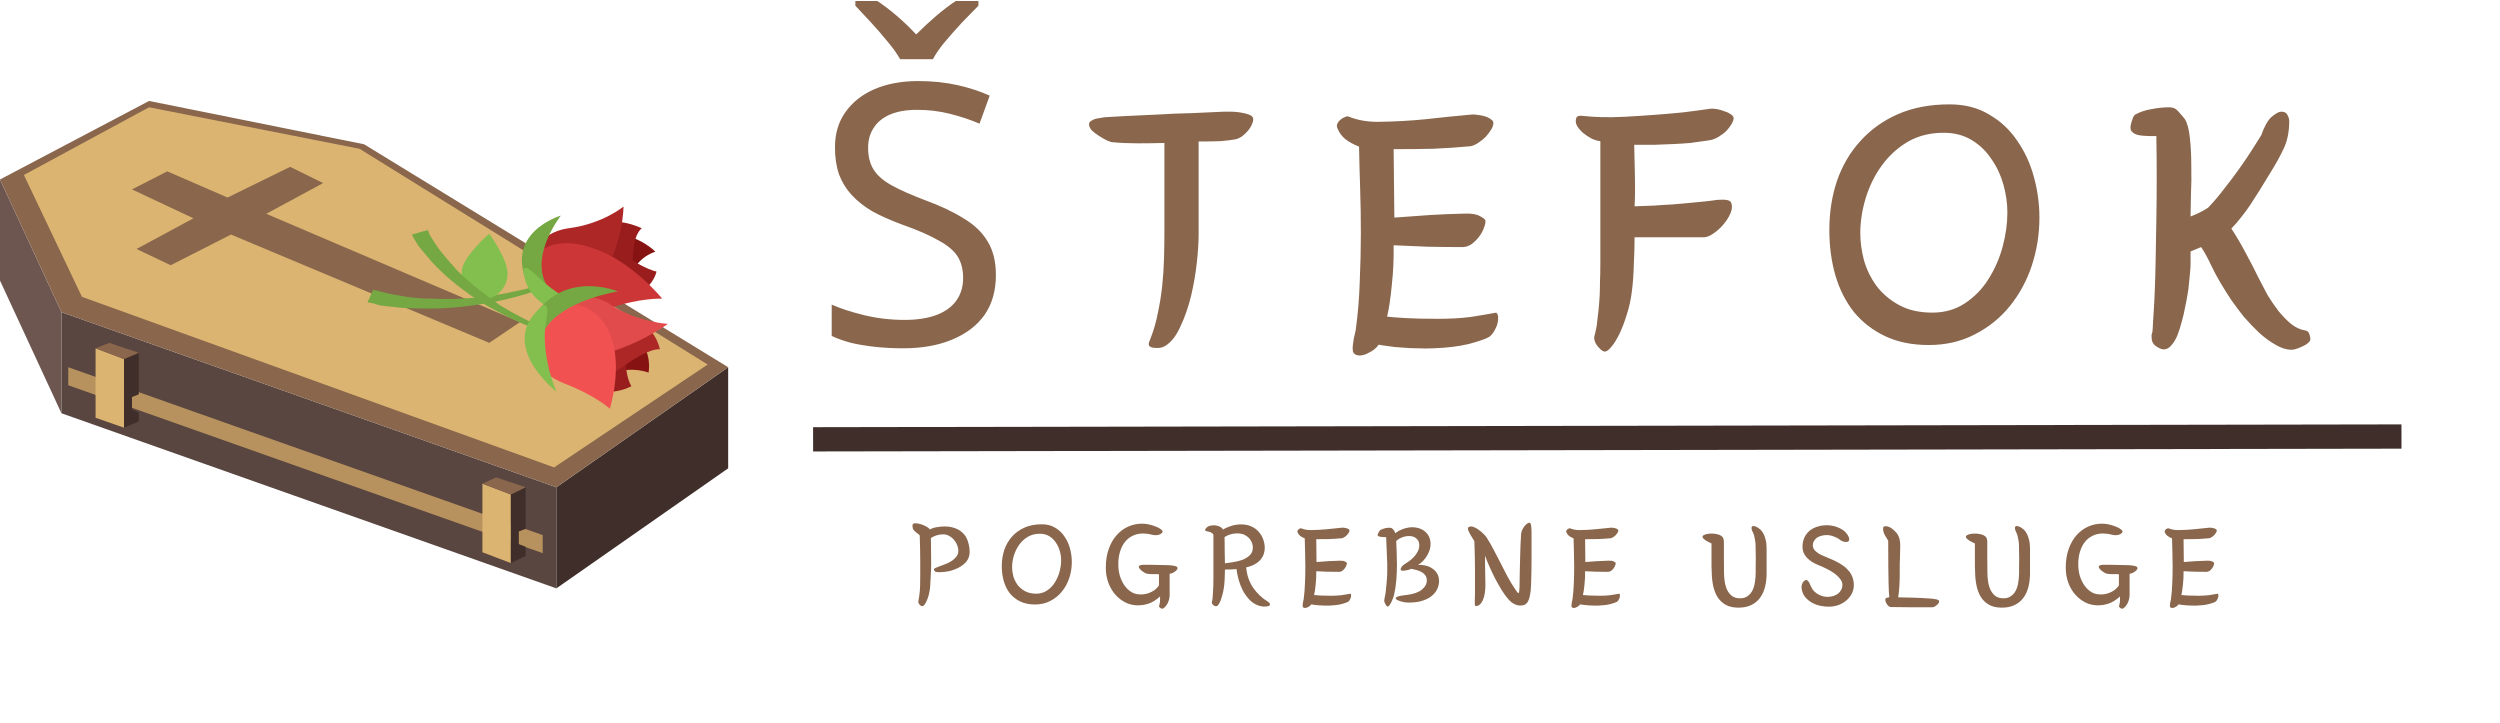 <svg width="1030" height="298" viewBox="0 0 1030 298" fill="none" xmlns="http://www.w3.org/2000/svg">
<path d="M410.31 113.35C410.31 119.75 408.76 125.2 405.66 129.7C402.56 134.1 398.11 137.5 392.31 139.9C386.61 142.3 379.86 143.5 372.06 143.5C368.06 143.5 364.21 143.3 360.51 142.9C356.91 142.5 353.61 141.95 350.61 141.25C347.61 140.45 344.96 139.5 342.66 138.4V125.5C346.26 127.1 350.71 128.55 356.01 129.85C361.41 131.15 366.96 131.8 372.66 131.8C377.96 131.8 382.41 131.1 386.01 129.7C389.61 128.3 392.31 126.3 394.11 123.7C395.91 121.1 396.81 118.05 396.81 114.55C396.81 111.05 396.06 108.1 394.56 105.7C393.06 103.3 390.46 101.1 386.76 99.1C383.16 97 378.11 94.8 371.61 92.5C367.01 90.8 362.96 89 359.46 87.1C356.06 85.1 353.21 82.85 350.91 80.35C348.61 77.85 346.86 75 345.66 71.8C344.56 68.6 344.01 64.9 344.01 60.7C344.01 55 345.46 50.15 348.36 46.15C351.26 42.05 355.26 38.9 360.36 36.7C365.56 34.5 371.51 33.4 378.21 33.4C384.11 33.4 389.51 33.95 394.41 35.05C399.31 36.15 403.76 37.6 407.76 39.4L403.56 50.95C399.86 49.35 395.81 48 391.41 46.9C387.11 45.8 382.61 45.25 377.91 45.25C373.41 45.25 369.66 45.9 366.66 47.2C363.66 48.5 361.41 50.35 359.91 52.75C358.41 55.05 357.66 57.75 357.66 60.85C357.66 64.45 358.41 67.45 359.91 69.85C361.41 72.25 363.86 74.4 367.26 76.3C370.66 78.2 375.26 80.25 381.06 82.45C387.36 84.75 392.66 87.25 396.96 89.95C401.36 92.55 404.66 95.7 406.86 99.4C409.16 103.1 410.31 107.75 410.31 113.35ZM370.86 24.4C369.56 22.1 367.81 19.65 365.61 17.05C363.41 14.35 361.11 11.7 358.71 9.1C356.31 6.5 354.21 4.25 352.41 2.35V0.4H361.41C364.01 2.1 366.71 4.15 369.51 6.55C372.31 8.95 374.96 11.5 377.46 14.2C380.16 11.5 382.91 8.95 385.71 6.55C388.51 4.15 391.21 2.1 393.81 0.4H403.11V2.35C401.21 4.25 399.01 6.5 396.51 9.1C394.11 11.7 391.76 14.35 389.46 17.05C387.26 19.65 385.56 22.1 384.36 24.4H370.86ZM479.735 58.9C476.135 59 472.485 59.05 468.785 59.05C465.085 59.05 461.635 58.9 458.435 58.6C457.935 58.6 457.135 58.35 456.035 57.85C455.035 57.35 453.985 56.75 452.885 56.05C451.785 55.35 450.785 54.6 449.885 53.8C449.085 52.9 448.685 52.05 448.685 51.25C448.685 50.65 448.935 50.2 449.435 49.9C449.935 49.5 450.535 49.2 451.235 49C452.035 48.8 452.835 48.65 453.635 48.55C454.535 48.35 455.285 48.25 455.885 48.25C457.485 48.15 460.185 48 463.985 47.8C467.885 47.6 472.185 47.4 476.885 47.2C481.585 46.9 486.385 46.7 491.285 46.6C496.285 46.4 500.685 46.2 504.485 46C504.785 46 505.585 46 506.885 46C508.185 46 509.485 46.1 510.785 46.3C512.185 46.5 513.435 46.8 514.535 47.2C515.735 47.6 516.335 48.25 516.335 49.15C516.335 49.75 516.135 50.5 515.735 51.4C515.335 52.3 514.785 53.15 514.085 53.95C513.385 54.75 512.585 55.5 511.685 56.2C510.785 56.8 509.885 57.2 508.985 57.4C507.285 57.7 505.285 57.95 502.985 58.15C500.685 58.25 497.635 58.3 493.835 58.3V96.55C493.835 99.75 493.585 103.65 493.085 108.25C492.585 112.85 491.785 117.45 490.685 122.05C489.585 126.55 488.135 130.7 486.335 134.5C484.635 138.3 482.585 140.95 480.185 142.45C479.085 143.15 477.835 143.45 476.435 143.35C475.135 143.35 474.235 143.15 473.735 142.75C473.235 142.35 473.135 141.75 473.435 140.95C473.735 140.15 473.985 139.5 474.185 139C475.385 135.9 476.335 132.55 477.035 128.95C477.835 125.25 478.435 121.5 478.835 117.7C479.235 113.9 479.485 110.1 479.585 106.3C479.685 102.4 479.735 98.7 479.735 95.2V58.9ZM574.476 89.65C579.476 89.25 584.326 88.9 589.026 88.6C593.826 88.3 598.626 88.1 603.426 88C606.226 87.9 608.326 88.25 609.726 89.05C611.126 89.75 611.876 90.35 611.976 90.85C612.076 91.65 611.876 92.65 611.376 93.85C610.976 95.05 610.326 96.25 609.426 97.45C608.526 98.65 607.476 99.7 606.276 100.6C605.076 101.4 603.826 101.8 602.526 101.8C598.026 101.8 593.276 101.75 588.276 101.65C583.376 101.45 578.676 101.25 574.176 101.05C574.276 106.45 574.026 111.9 573.426 117.4C572.926 122.8 572.276 127.15 571.476 130.45C573.076 130.65 575.626 130.85 579.126 131.05C582.626 131.25 587.076 131.35 592.476 131.35C597.476 131.35 601.926 131.1 605.826 130.6C609.726 130 613.276 129.4 616.476 128.8C617.076 129.4 617.326 130.2 617.226 131.2C617.226 132.2 617.026 133.25 616.626 134.35C616.226 135.35 615.726 136.3 615.126 137.2C614.526 138 613.976 138.55 613.476 138.85C612.076 139.65 609.326 140.6 605.226 141.7C601.126 142.7 596.276 143.3 590.676 143.5C588.676 143.6 586.526 143.6 584.226 143.5C582.026 143.5 579.876 143.4 577.776 143.2C575.676 143.1 573.726 142.9 571.926 142.6C570.226 142.4 568.926 142.2 568.026 142C567.626 142.6 567.076 143.2 566.376 143.8C565.676 144.4 564.876 144.9 563.976 145.3C563.176 145.8 562.276 146.15 561.276 146.35C560.376 146.55 559.526 146.5 558.726 146.2C558.026 145.9 557.576 145.4 557.376 144.7C557.276 144 557.276 143.15 557.376 142.15C557.476 141.25 557.626 140.25 557.826 139.15C558.126 138.05 558.376 136.95 558.576 135.85C559.476 129.15 560.026 122.45 560.226 115.75C560.526 109.05 560.676 102.5 560.676 96.1C560.676 89.7 560.576 83.5 560.376 77.5C560.176 71.5 560.026 65.8 559.926 60.4C557.826 59.6 555.976 58.6 554.376 57.4C552.776 56.1 551.626 54.5 550.926 52.6C550.726 52 550.776 51.4 551.076 50.8C551.376 50.2 551.776 49.7 552.276 49.3C552.876 48.8 553.476 48.45 554.076 48.25C554.676 47.95 555.126 47.85 555.426 47.95C559.026 49.45 563.076 50.2 567.576 50.2C574.576 50.1 581.076 49.75 587.076 49.15C593.176 48.45 599.576 47.8 606.276 47.2C606.976 47.1 607.826 47.15 608.826 47.35C609.926 47.45 610.926 47.65 611.826 47.95C612.826 48.25 613.626 48.65 614.226 49.15C614.926 49.55 615.276 50.05 615.276 50.65C615.276 51.45 614.976 52.35 614.376 53.35C613.776 54.35 613.026 55.35 612.126 56.35C611.226 57.25 610.176 58.1 608.976 58.9C607.876 59.6 606.826 60.05 605.826 60.25C600.426 60.75 595.226 61.1 590.226 61.3C585.326 61.4 579.976 61.45 574.176 61.45L574.476 89.65ZM659.346 58.15C658.246 58.05 657.046 57.7 655.746 57.1C654.446 56.4 653.246 55.6 652.146 54.7C651.146 53.8 650.346 52.85 649.746 51.85C649.146 50.75 649.046 49.65 649.446 48.55C649.746 47.75 650.796 47.5 652.596 47.8C654.496 48 656.746 48.15 659.346 48.25C662.346 48.35 665.746 48.3 669.546 48.1C673.346 47.9 677.246 47.65 681.246 47.35C685.346 47.05 689.396 46.7 693.396 46.3C697.496 45.8 701.246 45.3 704.646 44.8C705.346 44.7 706.246 44.75 707.346 44.95C708.446 45.15 709.496 45.45 710.496 45.85C711.496 46.15 712.346 46.55 713.046 47.05C713.846 47.55 714.246 48.1 714.246 48.7C714.246 49.3 713.996 50.05 713.496 50.95C712.996 51.85 712.296 52.8 711.396 53.8C710.496 54.7 709.396 55.55 708.096 56.35C706.796 57.15 705.396 57.65 703.896 57.85C701.296 58.25 698.796 58.6 696.396 58.9C694.096 59.1 691.746 59.25 689.346 59.35C686.946 59.45 684.446 59.55 681.846 59.65C679.246 59.65 676.396 59.65 673.296 59.65C673.396 64.25 673.496 68.75 673.596 73.15C673.696 77.55 673.646 81.5 673.446 85C676.446 84.9 679.146 84.8 681.546 84.7C684.046 84.5 686.446 84.35 688.746 84.25C691.046 84.05 693.346 83.85 695.646 83.65C698.046 83.45 700.596 83.2 703.296 82.9C703.896 82.8 704.696 82.7 705.696 82.6C706.696 82.4 707.696 82.3 708.696 82.3C709.796 82.2 710.796 82.25 711.696 82.45C712.596 82.65 713.146 83.1 713.346 83.8C713.746 85 713.596 86.4 712.896 88C712.196 89.6 711.196 91.15 709.896 92.65C708.696 94.05 707.346 95.25 705.846 96.25C704.346 97.25 703.096 97.75 702.096 97.75H673.446C673.446 101.05 673.346 104.7 673.146 108.7C673.046 112.7 672.796 116.3 672.396 119.5C671.996 123 671.296 126.3 670.296 129.4C669.396 132.4 668.396 135.05 667.296 137.35C666.196 139.65 665.096 141.45 663.996 142.75C662.896 144.15 661.946 144.85 661.146 144.85C660.446 144.85 659.546 144.2 658.446 142.9C657.346 141.7 656.796 140.4 656.796 139C656.796 138.9 656.946 138.25 657.246 137.05C657.546 135.85 657.746 134.9 657.846 134.2C658.146 131.8 658.396 129.65 658.596 127.75C658.796 125.85 658.946 123.95 659.046 122.05C659.146 120.15 659.196 118.15 659.196 116.05C659.296 113.85 659.346 111.3 659.346 108.4V58.15ZM803.19 43C809.49 43 814.94 44.4 819.54 47.2C824.24 49.9 828.09 53.5 831.09 58C834.19 62.4 836.49 67.4 837.99 73C839.49 78.5 840.24 84.05 840.24 89.65C840.24 96.45 839.19 103.05 837.09 109.45C834.99 115.75 831.94 121.35 827.94 126.25C824.04 131.05 819.24 134.9 813.54 137.8C807.94 140.7 801.64 142.15 794.64 142.15C787.84 142.15 781.89 140.95 776.79 138.55C771.69 136.15 767.39 132.85 763.89 128.65C760.49 124.35 757.94 119.35 756.24 113.65C754.54 107.85 753.69 101.55 753.69 94.75C753.69 87.55 754.74 80.8 756.84 74.5C759.04 68.2 762.24 62.75 766.44 58.15C770.64 53.45 775.79 49.75 781.89 47.05C788.09 44.35 795.19 43 803.19 43ZM800.79 54.7C795.19 54.7 790.24 55.95 785.94 58.45C781.74 60.95 778.19 64.2 775.29 68.2C772.39 72.2 770.19 76.65 768.69 81.55C767.19 86.45 766.44 91.3 766.44 96.1C766.44 99.6 766.94 103.3 767.94 107.2C769.04 111 770.74 114.5 773.04 117.7C775.44 120.9 778.54 123.55 782.34 125.65C786.14 127.75 790.74 128.8 796.14 128.8C801.24 128.8 805.74 127.5 809.64 124.9C813.54 122.3 816.74 119 819.24 115C821.84 110.9 823.79 106.45 825.09 101.65C826.39 96.75 827.04 92.05 827.04 87.55C827.04 83.75 826.49 79.9 825.39 76C824.29 72.1 822.64 68.6 820.44 65.5C818.34 62.3 815.64 59.7 812.34 57.7C809.04 55.7 805.19 54.7 800.79 54.7ZM885.563 56.05C883.863 56.05 882.263 55.9 880.763 55.6C879.363 55.2 878.413 54.55 877.913 53.65C877.813 53.25 877.763 52.75 877.763 52.15C877.863 51.45 878.013 50.8 878.213 50.2C878.413 49.5 878.613 48.9 878.813 48.4C879.113 47.8 879.413 47.4 879.713 47.2C881.713 46.1 883.963 45.35 886.463 44.95C889.063 44.45 891.513 44.2 893.813 44.2C895.313 44.2 896.513 44.75 897.413 45.85C898.413 46.95 899.313 48 900.113 49C901.113 50.5 901.813 53.05 902.213 56.65C902.613 60.25 902.813 64.15 902.813 68.35C902.913 72.45 902.863 76.45 902.663 80.35C902.563 84.15 902.513 87.1 902.513 89.2C903.813 88.7 904.963 88.2 905.963 87.7C907.063 87.2 908.313 86.5 909.713 85.6C912.013 83.2 914.263 80.55 916.463 77.65C918.763 74.75 920.863 71.95 922.763 69.25C924.763 66.45 926.513 63.85 928.013 61.45C929.513 59.05 930.713 57.15 931.613 55.75C932.913 52.05 934.363 49.5 935.963 48.1C937.663 46.7 938.963 46 939.863 46C941.163 46 942.013 46.45 942.413 47.35C942.913 48.25 943.163 49.1 943.163 49.9C943.163 54.2 942.413 57.95 940.913 61.15C939.413 64.35 937.563 67.7 935.363 71.2C933.663 73.9 932.163 76.35 930.863 78.55C929.563 80.65 928.313 82.6 927.113 84.4C925.913 86.2 924.663 87.9 923.363 89.5C922.163 91.1 920.813 92.65 919.313 94.15C921.413 97.35 923.463 100.85 925.463 104.65C927.463 108.35 929.213 111.75 930.713 114.85C931.713 116.85 932.863 119.05 934.163 121.45C935.563 123.75 937.063 125.95 938.663 128.05C940.363 130.15 942.113 131.95 943.913 133.45C945.813 134.95 947.763 135.85 949.763 136.15C950.563 136.25 951.113 136.7 951.413 137.5C951.713 138.3 951.863 139.05 951.863 139.75C951.863 140.25 951.563 140.75 950.963 141.25C950.463 141.75 949.763 142.2 948.863 142.6C948.063 143 947.213 143.35 946.313 143.65C945.513 143.95 944.813 144.1 944.213 144.1C942.013 144.1 939.763 143.4 937.463 142C935.163 140.7 932.913 139.05 930.713 137.05C928.513 134.95 926.413 132.75 924.413 130.45C922.513 128.05 920.863 125.85 919.463 123.85C915.863 118.45 913.163 113.85 911.363 110.05C909.563 106.25 908.063 103.5 906.863 101.8L902.513 103.6C902.513 105.6 902.513 107.2 902.513 108.4C902.513 109.5 902.463 110.55 902.363 111.55C902.263 112.55 902.163 113.6 902.063 114.7C901.963 115.8 901.813 117.3 901.613 119.2C901.513 119.6 901.363 120.5 901.163 121.9C900.963 123.2 900.663 124.75 900.263 126.55C899.963 128.35 899.513 130.3 898.913 132.4C898.413 134.4 897.813 136.3 897.113 138.1C896.413 139.8 895.563 141.2 894.563 142.3C893.663 143.4 892.613 143.95 891.413 143.95C890.613 143.95 889.563 143.5 888.263 142.6C887.063 141.8 886.463 140.6 886.463 139C886.463 138.8 886.463 138.45 886.463 137.95C886.563 137.45 886.663 137.1 886.763 136.9C886.863 136.5 886.963 135 887.063 132.4C887.263 129.8 887.463 126.4 887.663 122.2C887.863 118 888.013 113.2 888.113 107.8C888.213 102.3 888.313 96.65 888.413 90.85C888.513 84.95 888.563 79.05 888.563 73.15C888.563 67.15 888.513 61.45 888.413 56.05H885.563Z" fill="#89664C"/>
<path d="M378.939 220.75C378.939 220.517 378.773 220.3 378.439 220.1C378.139 219.9 377.806 219.65 377.439 219.35C377.073 219.05 376.723 218.7 376.389 218.3C376.089 217.867 375.939 217.317 375.939 216.65C375.939 216.35 375.989 216.133 376.089 216C376.189 215.867 376.306 215.767 376.439 215.7C376.573 215.633 376.706 215.6 376.839 215.6C376.973 215.6 377.089 215.6 377.189 215.6C377.723 215.6 378.289 215.683 378.889 215.85C379.523 215.983 380.106 216.183 380.639 216.45C381.206 216.683 381.706 216.95 382.139 217.25C382.606 217.55 382.939 217.85 383.139 218.15C383.906 217.683 384.839 217.367 385.939 217.2C387.073 217 388.156 216.9 389.189 216.9C390.589 216.9 391.906 217.1 393.139 217.5C394.406 217.9 395.523 218.533 396.489 219.4C397.589 220.4 398.356 221.633 398.789 223.1C399.256 224.567 399.489 226 399.489 227.4C399.489 228.9 399.073 230.183 398.239 231.25C397.406 232.283 396.356 233.133 395.089 233.8C393.856 234.467 392.523 234.967 391.089 235.3C389.656 235.6 388.339 235.75 387.139 235.75C386.039 235.75 385.373 235.617 385.139 235.35C384.906 235.05 384.789 234.8 384.789 234.6C384.789 234.367 385.039 234.15 385.539 233.95C386.039 233.717 386.656 233.467 387.389 233.2C388.123 232.933 388.923 232.633 389.789 232.3C390.689 231.933 391.506 231.5 392.239 231C392.973 230.5 393.589 229.917 394.089 229.25C394.589 228.583 394.839 227.783 394.839 226.85C394.839 226.25 394.706 225.567 394.439 224.8C394.173 224.033 393.773 223.317 393.239 222.65C392.706 221.95 392.039 221.367 391.239 220.9C390.473 220.4 389.589 220.15 388.589 220.15C387.723 220.15 386.873 220.267 386.039 220.5C385.206 220.733 384.373 221.117 383.539 221.65C383.539 223.083 383.556 224.717 383.589 226.55C383.623 228.35 383.639 230.1 383.639 231.8C383.639 233.5 383.589 235.167 383.489 236.8C383.423 238.433 383.339 240 383.239 241.5C383.206 242.2 383.089 243.033 382.889 244C382.723 244.933 382.473 245.833 382.139 246.7C381.839 247.533 381.489 248.25 381.089 248.85C380.723 249.45 380.323 249.75 379.889 249.75C379.823 249.75 379.706 249.717 379.539 249.65C379.406 249.583 379.256 249.467 379.089 249.3C378.923 249.167 378.756 248.983 378.589 248.75C378.456 248.517 378.373 248.25 378.339 247.95C378.473 247.35 378.623 246.417 378.789 245.15C378.956 243.85 379.056 242.517 379.089 241.15C379.123 239.883 379.139 238.467 379.139 236.9C379.173 235.333 379.173 233.683 379.139 231.95C379.139 230.183 379.123 228.35 379.089 226.45C379.056 224.55 379.006 222.65 378.939 220.75ZM429.236 216C431.336 216 433.152 216.467 434.686 217.4C436.252 218.3 437.536 219.5 438.536 221C439.569 222.467 440.336 224.133 440.836 226C441.336 227.833 441.586 229.683 441.586 231.55C441.586 233.817 441.236 236.017 440.536 238.15C439.836 240.25 438.819 242.117 437.486 243.75C436.186 245.35 434.586 246.633 432.686 247.6C430.819 248.567 428.719 249.05 426.386 249.05C424.119 249.05 422.136 248.65 420.436 247.85C418.736 247.05 417.302 245.95 416.136 244.55C415.002 243.117 414.152 241.45 413.586 239.55C413.019 237.617 412.736 235.517 412.736 233.25C412.736 230.85 413.086 228.6 413.786 226.5C414.519 224.4 415.586 222.583 416.986 221.05C418.386 219.483 420.102 218.25 422.136 217.35C424.202 216.45 426.569 216 429.236 216ZM428.436 219.9C426.569 219.9 424.919 220.317 423.486 221.15C422.086 221.983 420.902 223.067 419.936 224.4C418.969 225.733 418.236 227.217 417.736 228.85C417.236 230.483 416.986 232.1 416.986 233.7C416.986 234.867 417.152 236.1 417.486 237.4C417.852 238.667 418.419 239.833 419.186 240.9C419.986 241.967 421.019 242.85 422.286 243.55C423.552 244.25 425.086 244.6 426.886 244.6C428.586 244.6 430.086 244.167 431.386 243.3C432.686 242.433 433.752 241.333 434.586 240C435.452 238.633 436.102 237.15 436.536 235.55C436.969 233.917 437.186 232.35 437.186 230.85C437.186 229.583 437.002 228.3 436.636 227C436.269 225.7 435.719 224.533 434.986 223.5C434.286 222.433 433.386 221.567 432.286 220.9C431.186 220.233 429.902 219.9 428.436 219.9ZM477.494 236.6C477.194 236.567 476.91 236.55 476.644 236.55C476.377 236.55 476.077 236.55 475.744 236.55C475.444 236.55 475.077 236.55 474.644 236.55C474.21 236.55 473.694 236.517 473.094 236.45C472.694 236.417 472.26 236.3 471.794 236.1C471.36 235.867 470.944 235.6 470.544 235.3C470.177 235 469.86 234.7 469.594 234.4C469.327 234.067 469.194 233.767 469.194 233.5C469.194 233.233 469.344 233.05 469.644 232.95C469.944 232.817 470.344 232.733 470.844 232.7C471.344 232.667 471.894 232.667 472.494 232.7C473.127 232.7 473.744 232.7 474.344 232.7L481.394 232.85C482.26 232.883 483.094 232.983 483.894 233.15C484.694 233.283 485.11 233.583 485.144 234.05C485.144 234.283 485.044 234.533 484.844 234.8C484.644 235.033 484.377 235.267 484.044 235.5C483.744 235.733 483.394 235.933 482.994 236.1C482.627 236.267 482.26 236.367 481.894 236.4V245.2C481.894 245.933 481.777 246.65 481.544 247.35C481.344 248.017 481.077 248.6 480.744 249.1C480.41 249.633 480.06 250.05 479.694 250.35C479.36 250.65 479.06 250.8 478.794 250.8C478.627 250.8 478.394 250.7 478.094 250.5C477.794 250.3 477.594 250.067 477.494 249.8C477.694 249.3 477.827 248.7 477.894 248C477.96 247.267 477.977 246.517 477.944 245.75C476.344 247.183 474.76 248.167 473.194 248.7C471.627 249.2 470.094 249.433 468.594 249.4C466.86 249.367 465.21 248.967 463.644 248.2C462.077 247.4 460.694 246.317 459.494 244.95C458.294 243.583 457.344 241.967 456.644 240.1C455.944 238.2 455.594 236.133 455.594 233.9C455.594 231 455.994 228.433 456.794 226.2C457.594 223.933 458.677 222.033 460.044 220.5C461.444 218.933 463.044 217.75 464.844 216.95C466.644 216.15 468.544 215.75 470.544 215.75C471.51 215.75 472.494 215.867 473.494 216.1C474.494 216.333 475.394 216.617 476.194 216.95C477.027 217.25 477.694 217.6 478.194 218C478.727 218.367 478.994 218.7 478.994 219C478.994 219.333 478.71 219.667 478.144 220C477.577 220.333 476.91 220.5 476.144 220.5C475.777 220.5 475.41 220.467 475.044 220.4C474.71 220.333 474.344 220.25 473.944 220.15C473.544 220.05 473.094 219.967 472.594 219.9C472.094 219.833 471.51 219.8 470.844 219.8C469.344 219.8 467.977 220.1 466.744 220.7C465.51 221.267 464.444 222.1 463.544 223.2C462.677 224.267 461.994 225.583 461.494 227.15C460.994 228.717 460.744 230.483 460.744 232.45C460.744 234.117 460.944 235.667 461.344 237.1C461.777 238.5 462.344 239.75 463.044 240.85C463.744 241.917 464.56 242.8 465.494 243.5C466.46 244.2 467.477 244.633 468.544 244.8C469.177 244.9 469.894 244.933 470.694 244.9C471.527 244.833 472.36 244.667 473.194 244.4C474.027 244.1 474.81 243.7 475.544 243.2C476.31 242.667 476.96 241.983 477.494 241.15V236.6ZM499.928 220.6C499.928 220.233 499.745 219.917 499.378 219.65C499.045 219.383 498.578 219.183 497.978 219.05C497.745 218.983 497.445 218.917 497.078 218.85C496.745 218.783 496.562 218.633 496.528 218.4C496.528 218.233 496.578 218.067 496.678 217.9C496.812 217.7 496.962 217.517 497.128 217.35C497.295 217.183 497.478 217.05 497.678 216.95C497.878 216.817 498.045 216.733 498.178 216.7C499.545 216.333 500.762 216.333 501.828 216.7C502.895 217.033 503.578 217.533 503.878 218.2C504.745 217.633 505.845 217.133 507.178 216.7C508.512 216.267 509.928 216.05 511.428 216.05C512.995 216.05 514.378 216.333 515.578 216.9C516.778 217.433 517.778 218.167 518.578 219.1C519.412 220 520.028 221.033 520.428 222.2C520.862 223.367 521.078 224.567 521.078 225.8C521.078 226.5 520.962 227.25 520.728 228.05C520.495 228.85 520.095 229.617 519.528 230.35C518.962 231.083 518.178 231.75 517.178 232.35C516.212 232.95 514.962 233.417 513.428 233.75C513.695 236.883 514.628 239.65 516.228 242.05C517.828 244.417 519.928 246.4 522.528 248C522.962 248.3 523.195 248.617 523.228 248.95C523.262 249.25 523.145 249.467 522.878 249.6C522.645 249.733 522.128 249.833 521.328 249.9C520.562 249.967 519.728 249.867 518.828 249.6C517.262 249.1 515.928 248.283 514.828 247.15C513.728 245.983 512.795 244.683 512.028 243.25C511.295 241.783 510.712 240.283 510.278 238.75C509.878 237.183 509.595 235.75 509.428 234.45C508.928 234.483 508.262 234.533 507.428 234.6C506.595 234.633 505.678 234.65 504.678 234.65C504.678 235.817 504.645 236.967 504.578 238.1C504.545 239.233 504.462 240.383 504.328 241.55C504.295 241.85 504.195 242.45 504.028 243.35C503.862 244.217 503.628 245.133 503.328 246.1C503.062 247.067 502.712 247.933 502.278 248.7C501.878 249.433 501.412 249.8 500.878 249.8C500.812 249.8 500.678 249.75 500.478 249.65C500.278 249.583 500.078 249.467 499.878 249.3C499.678 249.133 499.512 248.933 499.378 248.7C499.245 248.467 499.228 248.2 499.328 247.9C499.428 247.6 499.512 247.133 499.578 246.5C499.645 245.867 499.695 245.133 499.728 244.3C499.795 243.467 499.845 242.567 499.878 241.6C499.912 240.633 499.928 239.65 499.928 238.65V220.6ZM504.678 232.1C505.645 231.967 506.778 231.8 508.078 231.6C509.412 231.4 510.678 231.083 511.878 230.65C513.078 230.183 514.095 229.55 514.928 228.75C515.762 227.95 516.178 226.867 516.178 225.5C516.178 225.067 516.078 224.517 515.878 223.85C515.678 223.183 515.328 222.55 514.828 221.95C514.328 221.35 513.662 220.833 512.828 220.4C511.995 219.967 510.945 219.75 509.678 219.75C508.812 219.75 507.962 219.867 507.128 220.1C506.328 220.3 505.462 220.683 504.528 221.25C504.528 223.717 504.545 225.783 504.578 227.45C504.645 229.083 504.678 230.633 504.678 232.1ZM542.402 231.55C544.069 231.417 545.685 231.3 547.252 231.2C548.852 231.1 550.452 231.033 552.052 231C552.985 230.967 553.685 231.083 554.152 231.35C554.619 231.583 554.869 231.783 554.902 231.95C554.935 232.217 554.869 232.55 554.702 232.95C554.569 233.35 554.352 233.75 554.052 234.15C553.752 234.55 553.402 234.9 553.002 235.2C552.602 235.467 552.185 235.6 551.752 235.6C550.252 235.6 548.669 235.583 547.002 235.55C545.369 235.483 543.802 235.417 542.302 235.35C542.335 237.15 542.252 238.967 542.052 240.8C541.885 242.6 541.669 244.05 541.402 245.15C541.935 245.217 542.785 245.283 543.952 245.35C545.119 245.417 546.602 245.45 548.402 245.45C550.069 245.45 551.552 245.367 552.852 245.2C554.152 245 555.335 244.8 556.402 244.6C556.602 244.8 556.685 245.067 556.652 245.4C556.652 245.733 556.585 246.083 556.452 246.45C556.319 246.783 556.152 247.1 555.952 247.4C555.752 247.667 555.569 247.85 555.402 247.95C554.935 248.217 554.019 248.533 552.652 248.9C551.285 249.233 549.669 249.433 547.802 249.5C547.135 249.533 546.419 249.533 545.652 249.5C544.919 249.5 544.202 249.467 543.502 249.4C542.802 249.367 542.152 249.3 541.552 249.2C540.985 249.133 540.552 249.067 540.252 249C540.119 249.2 539.935 249.4 539.702 249.6C539.469 249.8 539.202 249.967 538.902 250.1C538.635 250.267 538.335 250.383 538.002 250.45C537.702 250.517 537.419 250.5 537.152 250.4C536.919 250.3 536.769 250.133 536.702 249.9C536.669 249.667 536.669 249.383 536.702 249.05C536.735 248.75 536.785 248.417 536.852 248.05C536.952 247.683 537.035 247.317 537.102 246.95C537.402 244.717 537.585 242.483 537.652 240.25C537.752 238.017 537.802 235.833 537.802 233.7C537.802 231.567 537.769 229.5 537.702 227.5C537.635 225.5 537.585 223.6 537.552 221.8C536.852 221.533 536.235 221.2 535.702 220.8C535.169 220.367 534.785 219.833 534.552 219.2C534.485 219 534.502 218.8 534.602 218.6C534.702 218.4 534.835 218.233 535.002 218.1C535.202 217.933 535.402 217.817 535.602 217.75C535.802 217.65 535.952 217.617 536.052 217.65C537.252 218.15 538.602 218.4 540.102 218.4C542.435 218.367 544.602 218.25 546.602 218.05C548.635 217.817 550.769 217.6 553.002 217.4C553.235 217.367 553.519 217.383 553.852 217.45C554.219 217.483 554.552 217.55 554.852 217.65C555.185 217.75 555.452 217.883 555.652 218.05C555.885 218.183 556.002 218.35 556.002 218.55C556.002 218.817 555.902 219.117 555.702 219.45C555.502 219.783 555.252 220.117 554.952 220.45C554.652 220.75 554.302 221.033 553.902 221.3C553.535 221.533 553.185 221.683 552.852 221.75C551.052 221.917 549.319 222.033 547.652 222.1C546.019 222.133 544.235 222.15 542.302 222.15L542.402 231.55ZM571.092 221.3C570.825 221.3 570.509 221.3 570.142 221.3C569.775 221.267 569.409 221.233 569.042 221.2C568.709 221.133 568.392 221.067 568.092 221C567.825 220.9 567.675 220.783 567.642 220.65C567.575 220.517 567.575 220.333 567.642 220.1C567.742 219.833 567.859 219.583 567.992 219.35C568.125 219.083 568.259 218.867 568.392 218.7C568.559 218.5 568.692 218.367 568.792 218.3C569.459 218 570.125 217.767 570.792 217.6C571.459 217.433 572.175 217.383 572.942 217.45C573.175 217.45 573.392 217.55 573.592 217.75C573.825 217.917 574.025 218.133 574.192 218.4C574.392 218.633 574.542 218.883 574.642 219.15C574.742 219.383 574.825 219.567 574.892 219.7C575.292 219.367 575.742 219.05 576.242 218.75C576.775 218.45 577.325 218.2 577.892 218C578.459 217.767 579.025 217.6 579.592 217.5C580.159 217.367 580.675 217.283 581.142 217.25C582.375 217.183 583.492 217.3 584.492 217.6C585.492 217.9 586.342 218.35 587.042 218.95C587.775 219.517 588.342 220.233 588.742 221.1C589.142 221.933 589.359 222.867 589.392 223.9C589.425 224.667 589.325 225.467 589.092 226.3C588.859 227.133 588.509 227.95 588.042 228.75C587.609 229.55 587.059 230.3 586.392 231C585.759 231.7 585.025 232.267 584.192 232.7C585.325 232.667 586.425 232.783 587.492 233.05C588.559 233.317 589.492 233.75 590.292 234.35C591.125 234.917 591.775 235.65 592.242 236.55C592.709 237.45 592.925 238.517 592.892 239.75C592.825 240.95 592.492 242.083 591.892 243.15C591.325 244.183 590.492 245.1 589.392 245.9C588.292 246.667 586.959 247.267 585.392 247.7C583.859 248.1 582.092 248.283 580.092 248.25C579.759 248.25 579.309 248.217 578.742 248.15C578.175 248.05 577.609 247.917 577.042 247.75C576.509 247.583 576.042 247.4 575.642 247.2C575.242 246.967 575.042 246.717 575.042 246.45C575.042 246.217 575.225 246.033 575.592 245.9C575.959 245.733 576.392 245.6 576.892 245.5C577.392 245.4 577.909 245.317 578.442 245.25C578.975 245.183 579.392 245.133 579.692 245.1C582.425 244.767 584.475 244.033 585.842 242.9C587.242 241.733 587.909 240.417 587.842 238.95C587.809 238.183 587.609 237.55 587.242 237.05C586.875 236.517 586.392 236.083 585.792 235.75C585.225 235.383 584.559 235.1 583.792 234.9C583.059 234.7 582.292 234.517 581.492 234.35C580.625 234.717 579.775 234.95 578.942 235.05C578.575 235.117 578.192 235.15 577.792 235.15C577.392 235.117 577.159 234.967 577.092 234.7C577.025 234.4 577.142 234.033 577.442 233.6C577.742 233.133 578.125 232.767 578.592 232.5C579.159 232.167 579.792 231.75 580.492 231.25C581.225 230.717 581.909 230.117 582.542 229.45C583.209 228.75 583.742 227.983 584.142 227.15C584.575 226.317 584.775 225.4 584.742 224.4C584.709 223.367 584.309 222.517 583.542 221.85C582.809 221.183 581.825 220.85 580.592 220.85C579.492 220.85 578.475 221.05 577.542 221.45C576.609 221.817 575.842 222.3 575.242 222.9C575.309 224.333 575.375 225.967 575.442 227.8C575.509 229.633 575.542 231.35 575.542 232.95C575.542 234.75 575.459 236.733 575.292 238.9C575.125 241.067 574.809 243.15 574.342 245.15C574.275 245.45 574.142 245.867 573.942 246.4C573.775 246.9 573.559 247.417 573.292 247.95C573.059 248.483 572.792 248.933 572.492 249.3C572.225 249.7 571.975 249.9 571.742 249.9C571.575 249.9 571.392 249.783 571.192 249.55C571.025 249.317 570.875 249.067 570.742 248.8C570.609 248.533 570.492 248.283 570.392 248.05C570.325 247.783 570.292 247.617 570.292 247.55C570.325 247.15 570.375 246.767 570.442 246.4C570.542 246 570.625 245.617 570.692 245.25C570.859 244.35 570.992 243.35 571.092 242.25C571.225 241.117 571.325 239.967 571.392 238.8C571.492 237.633 571.542 236.483 571.542 235.35C571.575 234.183 571.575 233.117 571.542 232.15L571.092 221.3ZM611.842 230.5C611.842 231.1 611.842 231.867 611.842 232.8C611.875 233.733 611.892 234.7 611.892 235.7C611.925 236.667 611.942 237.617 611.942 238.55C611.975 239.45 611.992 240.167 611.992 240.7C611.992 243.567 611.625 245.783 610.892 247.35C610.158 248.917 609.208 249.7 608.042 249.7C607.842 249.7 607.708 249.55 607.642 249.25C607.608 248.95 607.592 248.55 607.592 248.05C607.592 247.55 607.608 247 607.642 246.4C607.675 245.767 607.692 245.117 607.692 244.45C607.692 242.05 607.692 239.017 607.692 235.35C607.692 231.65 607.608 227.55 607.442 223.05C607.408 222.85 607.192 222.467 606.792 221.9C606.425 221.333 606.058 220.733 605.692 220.1C605.325 219.433 605.042 218.817 604.842 218.25C604.675 217.683 604.775 217.317 605.142 217.15C605.642 216.85 606.242 216.817 606.942 217.05C607.642 217.283 608.342 217.65 609.042 218.15C609.742 218.617 610.392 219.15 610.992 219.75C611.625 220.35 612.092 220.867 612.392 221.3C613.492 223 614.492 224.733 615.392 226.5C616.325 228.233 617.242 230 618.142 231.8C619.042 233.6 619.992 235.45 620.992 237.35C621.992 239.217 623.142 241.117 624.442 243.05C624.608 243.317 624.808 243.6 625.042 243.9C625.275 244.2 625.492 244.35 625.692 244.35C625.758 244.35 625.825 244.133 625.892 243.7C625.958 243.267 626.008 242.7 626.042 242C626.075 239.867 626.108 237.783 626.142 235.75C626.208 233.683 626.258 231.717 626.292 229.85C626.325 227.983 626.375 226.233 626.442 224.6C626.508 222.967 626.592 221.467 626.692 220.1C626.725 219.5 626.875 218.917 627.142 218.35C627.408 217.783 627.708 217.283 628.042 216.85C628.408 216.383 628.775 216.017 629.142 215.75C629.542 215.483 629.875 215.35 630.142 215.35C630.375 215.35 630.542 215.517 630.642 215.85C630.775 216.15 630.858 216.567 630.892 217.1C630.958 217.633 630.992 218.25 630.992 218.95C630.992 219.617 630.992 220.317 630.992 221.05C630.992 223.083 630.992 224.917 630.992 226.55C631.025 228.15 631.025 229.7 630.992 231.2C630.992 232.7 630.975 234.25 630.942 235.85C630.908 237.417 630.858 239.2 630.792 241.2C630.725 242.9 630.575 244.267 630.342 245.3C630.142 246.333 629.875 247.15 629.542 247.75C629.242 248.317 628.892 248.717 628.492 248.95C628.125 249.183 627.742 249.333 627.342 249.4C626.242 249.6 625.192 249.467 624.192 249C623.225 248.567 622.342 247.9 621.542 247C620.642 246 619.708 244.733 618.742 243.2C617.808 241.667 616.892 240.05 615.992 238.35C615.125 236.65 614.325 234.967 613.592 233.3C612.858 231.633 612.275 230.167 611.842 228.9V230.5ZM653.164 231.55C654.831 231.417 656.447 231.3 658.014 231.2C659.614 231.1 661.214 231.033 662.814 231C663.747 230.967 664.447 231.083 664.914 231.35C665.381 231.583 665.631 231.783 665.664 231.95C665.697 232.217 665.631 232.55 665.464 232.95C665.331 233.35 665.114 233.75 664.814 234.15C664.514 234.55 664.164 234.9 663.764 235.2C663.364 235.467 662.947 235.6 662.514 235.6C661.014 235.6 659.431 235.583 657.764 235.55C656.131 235.483 654.564 235.417 653.064 235.35C653.097 237.15 653.014 238.967 652.814 240.8C652.647 242.6 652.431 244.05 652.164 245.15C652.697 245.217 653.547 245.283 654.714 245.35C655.881 245.417 657.364 245.45 659.164 245.45C660.831 245.45 662.314 245.367 663.614 245.2C664.914 245 666.097 244.8 667.164 244.6C667.364 244.8 667.447 245.067 667.414 245.4C667.414 245.733 667.347 246.083 667.214 246.45C667.081 246.783 666.914 247.1 666.714 247.4C666.514 247.667 666.331 247.85 666.164 247.95C665.697 248.217 664.781 248.533 663.414 248.9C662.047 249.233 660.431 249.433 658.564 249.5C657.897 249.533 657.181 249.533 656.414 249.5C655.681 249.5 654.964 249.467 654.264 249.4C653.564 249.367 652.914 249.3 652.314 249.2C651.747 249.133 651.314 249.067 651.014 249C650.881 249.2 650.697 249.4 650.464 249.6C650.231 249.8 649.964 249.967 649.664 250.1C649.397 250.267 649.097 250.383 648.764 250.45C648.464 250.517 648.181 250.5 647.914 250.4C647.681 250.3 647.531 250.133 647.464 249.9C647.431 249.667 647.431 249.383 647.464 249.05C647.497 248.75 647.547 248.417 647.614 248.05C647.714 247.683 647.797 247.317 647.864 246.95C648.164 244.717 648.347 242.483 648.414 240.25C648.514 238.017 648.564 235.833 648.564 233.7C648.564 231.567 648.531 229.5 648.464 227.5C648.397 225.5 648.347 223.6 648.314 221.8C647.614 221.533 646.997 221.2 646.464 220.8C645.931 220.367 645.547 219.833 645.314 219.2C645.247 219 645.264 218.8 645.364 218.6C645.464 218.4 645.597 218.233 645.764 218.1C645.964 217.933 646.164 217.817 646.364 217.75C646.564 217.65 646.714 217.617 646.814 217.65C648.014 218.15 649.364 218.4 650.864 218.4C653.197 218.367 655.364 218.25 657.364 218.05C659.397 217.817 661.531 217.6 663.764 217.4C663.997 217.367 664.281 217.383 664.614 217.45C664.981 217.483 665.314 217.55 665.614 217.65C665.947 217.75 666.214 217.883 666.414 218.05C666.647 218.183 666.764 218.35 666.764 218.55C666.764 218.817 666.664 219.117 666.464 219.45C666.264 219.783 666.014 220.117 665.714 220.45C665.414 220.75 665.064 221.033 664.664 221.3C664.297 221.533 663.947 221.683 663.614 221.75C661.814 221.917 660.081 222.033 658.414 222.1C656.781 222.133 654.997 222.15 653.064 222.15L653.164 231.55ZM727.842 236.2C727.842 238.2 727.625 240.067 727.192 241.8C726.759 243.533 726.059 245.05 725.092 246.35C724.159 247.617 722.942 248.6 721.442 249.3C719.942 250.033 718.125 250.383 715.992 250.35C713.925 250.317 712.209 249.9 710.842 249.1C709.509 248.3 708.425 247.25 707.592 245.95C706.792 244.617 706.209 243.1 705.842 241.4C705.475 239.667 705.275 237.883 705.242 236.05C705.209 235.15 705.175 234.25 705.142 233.35C705.142 232.45 705.142 231.517 705.142 230.55C705.142 229.583 705.142 228.55 705.142 227.45C705.142 226.35 705.142 225.167 705.142 223.9C704.875 223.767 704.525 223.6 704.092 223.4C703.692 223.2 703.292 222.983 702.892 222.75C702.492 222.483 702.142 222.217 701.842 221.95C701.575 221.683 701.442 221.4 701.442 221.1C701.442 220.833 701.625 220.617 701.992 220.45C702.359 220.25 702.792 220.1 703.292 220C703.792 219.9 704.309 219.85 704.842 219.85C705.409 219.817 705.892 219.833 706.292 219.9C707.525 220.033 708.492 220.333 709.192 220.8C709.892 221.233 710.242 222.05 710.242 223.25C710.242 225.383 710.242 227.433 710.242 229.4C710.242 231.367 710.259 233.517 710.292 235.85C710.292 237.15 710.392 238.433 710.592 239.7C710.792 240.967 711.142 242.117 711.642 243.15C712.142 244.15 712.809 244.967 713.642 245.6C714.509 246.2 715.609 246.5 716.942 246.5C718.142 246.5 719.142 246.217 719.942 245.65C720.775 245.083 721.442 244.333 721.942 243.4C722.442 242.433 722.792 241.317 722.992 240.05C723.225 238.75 723.342 237.383 723.342 235.95C723.342 234.917 723.342 233.933 723.342 233C723.375 232.033 723.392 231.1 723.392 230.2C723.392 229.267 723.375 228.333 723.342 227.4C723.342 226.433 723.325 225.417 723.292 224.35C723.292 224.017 723.259 223.633 723.192 223.2C723.125 222.733 723.042 222.267 722.942 221.8C722.875 221.333 722.775 220.883 722.642 220.45C722.509 220.017 722.359 219.65 722.192 219.35C722.125 219.217 722.042 219.033 721.942 218.8C721.842 218.567 721.759 218.333 721.692 218.1C721.659 217.867 721.642 217.65 721.642 217.45C721.642 217.217 721.709 217.033 721.842 216.9C722.009 216.733 722.259 216.683 722.592 216.75C722.925 216.783 723.259 216.883 723.592 217.05C723.959 217.217 724.309 217.433 724.642 217.7C725.009 217.933 725.292 218.167 725.492 218.4C725.959 218.9 726.342 219.467 726.642 220.1C726.942 220.7 727.175 221.333 727.342 222C727.542 222.667 727.675 223.35 727.742 224.05C727.809 224.717 727.842 225.35 727.842 225.95V236.2ZM742.626 225.4C742.626 223.967 742.876 222.683 743.376 221.55C743.909 220.383 744.643 219.417 745.576 218.65C746.509 217.883 747.609 217.317 748.876 216.95C750.143 216.55 751.526 216.367 753.026 216.4C754.593 216.467 755.993 216.767 757.226 217.3C758.459 217.8 759.426 218.383 760.126 219.05C760.359 219.25 760.609 219.533 760.876 219.9C761.176 220.267 761.409 220.65 761.576 221.05C761.776 221.45 761.876 221.833 761.876 222.2C761.909 222.567 761.776 222.85 761.476 223.05C761.276 223.217 761.009 223.3 760.676 223.3C760.376 223.3 760.059 223.267 759.726 223.2C759.393 223.1 759.076 222.983 758.776 222.85C758.476 222.683 758.243 222.533 758.076 222.4C757.376 221.833 756.543 221.383 755.576 221.05C754.643 220.683 753.793 220.483 753.026 220.45C752.026 220.417 751.143 220.517 750.376 220.75C749.609 220.95 748.959 221.25 748.426 221.65C747.926 222.05 747.543 222.517 747.276 223.05C747.009 223.55 746.876 224.067 746.876 224.6C746.876 225.533 747.243 226.35 747.976 227.05C748.709 227.717 749.509 228.25 750.376 228.65C751.309 229.05 752.276 229.467 753.276 229.9C754.309 230.3 755.326 230.75 756.326 231.25C757.326 231.75 758.276 232.3 759.176 232.9C760.076 233.5 760.859 234.2 761.526 235C762.226 235.767 762.776 236.667 763.176 237.7C763.576 238.7 763.776 239.85 763.776 241.15C763.776 242.217 763.543 243.267 763.076 244.3C762.609 245.3 761.943 246.217 761.076 247.05C760.209 247.883 759.143 248.567 757.876 249.1C756.643 249.633 755.243 249.917 753.676 249.95C752.509 249.983 751.293 249.867 750.026 249.6C748.759 249.333 747.593 248.9 746.526 248.3C745.459 247.7 744.526 246.933 743.726 246C742.959 245.033 742.476 243.867 742.276 242.5C742.209 242 742.226 241.533 742.326 241.1C742.426 240.667 742.576 240.3 742.776 240C742.976 239.667 743.193 239.417 743.426 239.25C743.693 239.05 743.943 238.95 744.176 238.95C744.409 238.95 744.643 239.083 744.876 239.35C745.109 239.583 745.309 239.867 745.476 240.2C745.643 240.5 745.776 240.8 745.876 241.1C746.009 241.4 746.109 241.617 746.176 241.75C746.509 242.517 746.959 243.167 747.526 243.7C748.093 244.233 748.693 244.667 749.326 245C749.993 245.333 750.676 245.583 751.376 245.75C752.076 245.883 752.709 245.933 753.276 245.9C754.043 245.867 754.776 245.733 755.476 245.5C756.176 245.267 756.793 244.95 757.326 244.55C757.859 244.117 758.276 243.6 758.576 243C758.909 242.367 759.076 241.667 759.076 240.9C759.076 240.067 758.743 239.25 758.076 238.45C757.443 237.617 756.626 236.85 755.626 236.15C754.659 235.45 753.576 234.817 752.376 234.25C751.209 233.65 750.093 233.15 749.026 232.75C747.159 232.017 745.626 231.017 744.426 229.75C743.226 228.45 742.626 227 742.626 225.4ZM777.942 222.75C777.509 222.083 777.042 221.317 776.542 220.45C776.076 219.583 775.842 218.733 775.842 217.9C775.842 217.633 775.876 217.383 775.942 217.15C776.042 216.917 776.326 216.8 776.792 216.8C777.292 216.8 777.759 216.883 778.192 217.05C778.626 217.217 779.026 217.433 779.392 217.7C779.992 218.167 780.509 218.633 780.942 219.1C781.409 219.533 781.776 220.033 782.042 220.6C782.342 221.167 782.559 221.8 782.692 222.5C782.826 223.2 782.892 224 782.892 224.9C782.892 225.567 782.876 226.267 782.842 227C782.842 227.7 782.826 228.5 782.792 229.4C782.759 230.3 782.726 231.317 782.692 232.45C782.692 233.583 782.692 234.883 782.692 236.35C782.692 238.05 782.642 239.767 782.542 241.5C782.442 243.233 782.276 244.767 782.042 246.1C784.342 246.133 786.526 246.183 788.592 246.25C790.659 246.317 792.859 246.433 795.192 246.6C796.259 246.667 797.142 246.783 797.842 246.95C798.576 247.117 798.942 247.383 798.942 247.75C798.942 247.983 798.842 248.25 798.642 248.55C798.476 248.817 798.242 249.067 797.942 249.3C797.642 249.567 797.326 249.783 796.992 249.95C796.659 250.117 796.342 250.2 796.042 250.2C793.209 250.2 790.426 250.2 787.692 250.2C784.959 250.2 782.042 250.167 778.942 250.1C778.676 250.1 778.409 249.983 778.142 249.75C777.876 249.55 777.642 249.3 777.442 249C777.242 248.7 777.076 248.383 776.942 248.05C776.809 247.683 776.742 247.35 776.742 247.05C776.742 246.683 776.909 246.45 777.242 246.35C777.609 246.217 777.992 246.117 778.392 246.05C778.326 245.283 778.259 244.383 778.192 243.35C778.126 242.317 778.092 241.317 778.092 240.35C778.092 238.917 778.059 236.767 777.992 233.9C777.959 231.033 777.942 227.317 777.942 222.75ZM836.358 236.2C836.358 238.2 836.141 240.067 835.708 241.8C835.274 243.533 834.574 245.05 833.608 246.35C832.674 247.617 831.458 248.6 829.958 249.3C828.458 250.033 826.641 250.383 824.508 250.35C822.441 250.317 820.724 249.9 819.358 249.1C818.024 248.3 816.941 247.25 816.108 245.95C815.308 244.617 814.724 243.1 814.358 241.4C813.991 239.667 813.791 237.883 813.758 236.05C813.724 235.15 813.691 234.25 813.658 233.35C813.658 232.45 813.658 231.517 813.658 230.55C813.658 229.583 813.658 228.55 813.658 227.45C813.658 226.35 813.658 225.167 813.658 223.9C813.391 223.767 813.041 223.6 812.608 223.4C812.208 223.2 811.808 222.983 811.408 222.75C811.008 222.483 810.658 222.217 810.358 221.95C810.091 221.683 809.958 221.4 809.958 221.1C809.958 220.833 810.141 220.617 810.508 220.45C810.874 220.25 811.308 220.1 811.808 220C812.308 219.9 812.824 219.85 813.358 219.85C813.924 219.817 814.408 219.833 814.808 219.9C816.041 220.033 817.008 220.333 817.708 220.8C818.408 221.233 818.758 222.05 818.758 223.25C818.758 225.383 818.758 227.433 818.758 229.4C818.758 231.367 818.774 233.517 818.808 235.85C818.808 237.15 818.908 238.433 819.108 239.7C819.308 240.967 819.658 242.117 820.158 243.15C820.658 244.15 821.324 244.967 822.158 245.6C823.024 246.2 824.124 246.5 825.458 246.5C826.658 246.5 827.658 246.217 828.458 245.65C829.291 245.083 829.958 244.333 830.458 243.4C830.958 242.433 831.308 241.317 831.508 240.05C831.741 238.75 831.858 237.383 831.858 235.95C831.858 234.917 831.858 233.933 831.858 233C831.891 232.033 831.908 231.1 831.908 230.2C831.908 229.267 831.891 228.333 831.858 227.4C831.858 226.433 831.841 225.417 831.808 224.35C831.808 224.017 831.774 223.633 831.708 223.2C831.641 222.733 831.558 222.267 831.458 221.8C831.391 221.333 831.291 220.883 831.158 220.45C831.024 220.017 830.874 219.65 830.708 219.35C830.641 219.217 830.558 219.033 830.458 218.8C830.358 218.567 830.274 218.333 830.208 218.1C830.174 217.867 830.158 217.65 830.158 217.45C830.158 217.217 830.224 217.033 830.358 216.9C830.524 216.733 830.774 216.683 831.108 216.75C831.441 216.783 831.774 216.883 832.108 217.05C832.474 217.217 832.824 217.433 833.158 217.7C833.524 217.933 833.808 218.167 834.008 218.4C834.474 218.9 834.858 219.467 835.158 220.1C835.458 220.7 835.691 221.333 835.858 222C836.058 222.667 836.191 223.35 836.258 224.05C836.324 224.717 836.358 225.35 836.358 225.95V236.2ZM872.992 236.6C872.692 236.567 872.408 236.55 872.142 236.55C871.875 236.55 871.575 236.55 871.242 236.55C870.942 236.55 870.575 236.55 870.142 236.55C869.708 236.55 869.192 236.517 868.592 236.45C868.192 236.417 867.758 236.3 867.292 236.1C866.858 235.867 866.442 235.6 866.042 235.3C865.675 235 865.358 234.7 865.092 234.4C864.825 234.067 864.692 233.767 864.692 233.5C864.692 233.233 864.842 233.05 865.142 232.95C865.442 232.817 865.842 232.733 866.342 232.7C866.842 232.667 867.392 232.667 867.992 232.7C868.625 232.7 869.242 232.7 869.842 232.7L876.892 232.85C877.758 232.883 878.592 232.983 879.392 233.15C880.192 233.283 880.608 233.583 880.642 234.05C880.642 234.283 880.542 234.533 880.342 234.8C880.142 235.033 879.875 235.267 879.542 235.5C879.242 235.733 878.892 235.933 878.492 236.1C878.125 236.267 877.758 236.367 877.392 236.4V245.2C877.392 245.933 877.275 246.65 877.042 247.35C876.842 248.017 876.575 248.6 876.242 249.1C875.908 249.633 875.558 250.05 875.192 250.35C874.858 250.65 874.558 250.8 874.292 250.8C874.125 250.8 873.892 250.7 873.592 250.5C873.292 250.3 873.092 250.067 872.992 249.8C873.192 249.3 873.325 248.7 873.392 248C873.458 247.267 873.475 246.517 873.442 245.75C871.842 247.183 870.258 248.167 868.692 248.7C867.125 249.2 865.592 249.433 864.092 249.4C862.358 249.367 860.708 248.967 859.142 248.2C857.575 247.4 856.192 246.317 854.992 244.95C853.792 243.583 852.842 241.967 852.142 240.1C851.442 238.2 851.092 236.133 851.092 233.9C851.092 231 851.492 228.433 852.292 226.2C853.092 223.933 854.175 222.033 855.542 220.5C856.942 218.933 858.542 217.75 860.342 216.95C862.142 216.15 864.042 215.75 866.042 215.75C867.008 215.75 867.992 215.867 868.992 216.1C869.992 216.333 870.892 216.617 871.692 216.95C872.525 217.25 873.192 217.6 873.692 218C874.225 218.367 874.492 218.7 874.492 219C874.492 219.333 874.208 219.667 873.642 220C873.075 220.333 872.408 220.5 871.642 220.5C871.275 220.5 870.908 220.467 870.542 220.4C870.208 220.333 869.842 220.25 869.442 220.15C869.042 220.05 868.592 219.967 868.092 219.9C867.592 219.833 867.008 219.8 866.342 219.8C864.842 219.8 863.475 220.1 862.242 220.7C861.008 221.267 859.942 222.1 859.042 223.2C858.175 224.267 857.492 225.583 856.992 227.15C856.492 228.717 856.242 230.483 856.242 232.45C856.242 234.117 856.442 235.667 856.842 237.1C857.275 238.5 857.842 239.75 858.542 240.85C859.242 241.917 860.058 242.8 860.992 243.5C861.958 244.2 862.975 244.633 864.042 244.8C864.675 244.9 865.392 244.933 866.192 244.9C867.025 244.833 867.858 244.667 868.692 244.4C869.525 244.1 870.308 243.7 871.042 243.2C871.808 242.667 872.458 241.983 872.992 241.15V236.6ZM899.726 231.55C901.393 231.417 903.01 231.3 904.576 231.2C906.176 231.1 907.776 231.033 909.376 231C910.31 230.967 911.01 231.083 911.476 231.35C911.943 231.583 912.193 231.783 912.226 231.95C912.26 232.217 912.193 232.55 912.026 232.95C911.893 233.35 911.676 233.75 911.376 234.15C911.076 234.55 910.726 234.9 910.326 235.2C909.926 235.467 909.51 235.6 909.076 235.6C907.576 235.6 905.993 235.583 904.326 235.55C902.693 235.483 901.126 235.417 899.626 235.35C899.66 237.15 899.576 238.967 899.376 240.8C899.21 242.6 898.993 244.05 898.726 245.15C899.26 245.217 900.11 245.283 901.276 245.35C902.443 245.417 903.926 245.45 905.726 245.45C907.393 245.45 908.876 245.367 910.176 245.2C911.476 245 912.66 244.8 913.726 244.6C913.926 244.8 914.01 245.067 913.976 245.4C913.976 245.733 913.91 246.083 913.776 246.45C913.643 246.783 913.476 247.1 913.276 247.4C913.076 247.667 912.893 247.85 912.726 247.95C912.26 248.217 911.343 248.533 909.976 248.9C908.61 249.233 906.993 249.433 905.126 249.5C904.46 249.533 903.743 249.533 902.976 249.5C902.243 249.5 901.526 249.467 900.826 249.4C900.126 249.367 899.476 249.3 898.876 249.2C898.31 249.133 897.876 249.067 897.576 249C897.443 249.2 897.26 249.4 897.026 249.6C896.793 249.8 896.526 249.967 896.226 250.1C895.96 250.267 895.66 250.383 895.326 250.45C895.026 250.517 894.743 250.5 894.476 250.4C894.243 250.3 894.093 250.133 894.026 249.9C893.993 249.667 893.993 249.383 894.026 249.05C894.06 248.75 894.11 248.417 894.176 248.05C894.276 247.683 894.36 247.317 894.426 246.95C894.726 244.717 894.91 242.483 894.976 240.25C895.076 238.017 895.126 235.833 895.126 233.7C895.126 231.567 895.093 229.5 895.026 227.5C894.96 225.5 894.91 223.6 894.876 221.8C894.176 221.533 893.56 221.2 893.026 220.8C892.493 220.367 892.11 219.833 891.876 219.2C891.81 219 891.826 218.8 891.926 218.6C892.026 218.4 892.16 218.233 892.326 218.1C892.526 217.933 892.726 217.817 892.926 217.75C893.126 217.65 893.276 217.617 893.376 217.65C894.576 218.15 895.926 218.4 897.426 218.4C899.76 218.367 901.926 218.25 903.926 218.05C905.96 217.817 908.093 217.6 910.326 217.4C910.56 217.367 910.843 217.383 911.176 217.45C911.543 217.483 911.876 217.55 912.176 217.65C912.51 217.75 912.776 217.883 912.976 218.05C913.21 218.183 913.326 218.35 913.326 218.55C913.326 218.817 913.226 219.117 913.026 219.45C912.826 219.783 912.576 220.117 912.276 220.45C911.976 220.75 911.626 221.033 911.226 221.3C910.86 221.533 910.51 221.683 910.176 221.75C908.376 221.917 906.643 222.033 904.976 222.1C903.343 222.133 901.56 222.15 899.626 222.15L899.726 231.55Z" fill="#89664C"/>
<path d="M335 181L989.406 179.849" stroke="#3F2E29" stroke-width="10"/>
<g clip-path="url(#clip0_8_45)">
<path d="M25.313 170.263L229.224 242.406V200.756L25.313 128.613V170.263Z" fill="#594640"/>
<path d="M229.224 242.406L300.007 192.947V151.297L229.224 200.756V242.406Z" fill="#3F2E29"/>
<path d="M0 115.597L25.313 170.263V128.613L0 73.947V115.597Z" fill="#6D5650"/>
<path d="M0 73.947L25.313 128.613L229.224 200.756L300.007 151.297L150.003 59.444L61.408 41.594L0 73.947Z" fill="#89664C"/>
<path d="M9.844 72.088L33.751 122.291L228.286 192.575L291.569 150.181L148.128 61.303L61.408 44.197L9.844 72.088Z" fill="#DBB471"/>
<path d="M68.908 70.6L54.376 78.037L79.689 89.938L56.251 102.581L70.314 109.275L95.158 96.631L201.567 141.256L214.224 132.703L109.69 88.078L133.128 75.434L119.534 68.741L93.752 81.384L68.908 70.6Z" fill="#89664C"/>
<path d="M248.912 107.787C234.849 115.225 219.849 121.175 202.973 124.522C194.536 126.009 186.098 127.125 177.66 127.125C173.441 127.125 169.223 127.125 164.535 126.753C162.191 126.381 160.316 126.381 157.972 126.009C157.035 126.009 155.629 125.637 154.691 125.266C153.754 124.894 152.816 124.894 151.41 124.522L153.754 119.316C154.222 119.687 155.629 119.687 156.566 120.059C157.504 120.431 158.441 120.431 159.379 120.803C161.254 121.175 163.129 121.547 165.473 121.919C169.223 122.662 173.441 123.034 177.66 123.034C185.629 123.406 194.067 123.034 202.036 121.919C218.911 119.316 234.38 114.481 248.912 107.787Z" fill="#75A843"/>
<path d="M209.067 113.738C208.13 122.663 198.755 123.778 198.755 123.778C198.755 123.778 188.911 120.059 190.317 111.134C191.254 105.184 201.567 96.259 201.567 96.259C201.567 96.259 210.005 107.788 209.067 113.738Z" fill="#83BF4F"/>
<path d="M238.599 102.209C228.286 110.391 222.661 114.109 225.943 120.803C229.224 127.497 256.412 130.844 258.287 118.572C260.162 106.3 270.006 103.697 270.006 103.697C270.006 103.697 255.475 88.822 238.599 102.209Z" fill="#871212"/>
<path d="M246.568 123.778C232.037 122.662 225.005 124.522 221.255 117.828C217.974 111.134 239.537 88.822 249.849 98.491C262.037 110.391 270.475 111.878 270.475 111.878C270.475 111.878 268.131 125.266 246.568 123.778Z" fill="#991D1D"/>
<path d="M257.818 121.175C262.975 119.316 257.818 99.978 264.381 94.028C264.381 94.028 252.193 88.078 246.099 94.028C242.349 97.375 240.474 126.753 257.818 121.175Z" fill="#991D1D"/>
<path d="M248.443 112.994C237.193 129.728 224.068 127.125 219.38 118.2C214.692 109.275 220.318 95.888 234.38 94.028C248.443 92.169 256.881 85.103 256.881 85.103C256.881 85.103 256.881 99.978 248.443 112.994Z" fill="#AD2727"/>
<path d="M244.224 102.209C222.193 94.772 214.692 109.647 219.38 118.572C224.068 127.497 238.13 131.216 250.787 127.125C263.444 122.663 272.819 123.034 272.819 123.034C272.819 123.034 260.162 107.416 244.224 102.209Z" fill="#CC3636"/>
<path d="M225.005 117.084C232.505 130.844 222.661 127.125 217.974 118.2C206.723 95.888 231.099 88.822 231.099 88.822C231.099 88.822 218.442 104.813 225.005 117.084Z" fill="#75A843"/>
<path d="M225.005 117.084C221.255 114.109 213.755 105.184 216.099 114.481C220.786 133.447 251.724 131.216 251.724 131.216C251.724 131.216 236.255 126.381 225.005 117.084Z" fill="#83BF4F"/>
<path d="M249.381 143.859C232.974 140.512 217.505 135.306 203.442 127.497C196.411 123.778 189.848 118.944 184.223 114.109C181.41 111.506 178.598 108.903 176.254 105.928C174.848 104.441 173.91 102.953 172.504 101.466L171.098 99.234C170.629 98.491 170.16 97.747 169.691 96.631L176.254 94.772C176.723 95.516 176.723 96.259 177.192 97.003L178.598 99.234C179.535 100.722 180.473 102.209 181.41 103.325C183.754 106.3 186.098 108.903 188.442 111.506C193.598 116.712 199.692 121.175 205.786 125.637C218.442 133.447 233.443 139.769 249.381 143.859Z" fill="#75A843"/>
<path d="M247.506 133.819C232.974 133.075 225.943 131.959 221.724 138.653C217.974 145.347 232.974 163.941 245.631 156.503C257.818 149.438 267.194 153.528 267.194 153.528C267.194 153.528 270.944 135.306 247.506 133.819Z" fill="#871212"/>
<path d="M232.974 153.156C224.068 143.859 217.505 140.513 221.724 133.819C225.474 127.125 260.631 125.638 258.756 137.909C255.943 153.528 260.162 159.106 260.162 159.106C260.162 159.106 246.099 167.288 232.974 153.156Z" fill="#991D1D"/>
<path d="M242.818 157.991C247.974 159.85 262.506 143.859 271.881 143.859C271.881 143.859 269.537 132.331 259.693 132.703C254.537 133.075 226.411 151.669 242.818 157.991Z" fill="#AD2727"/>
<path d="M244.224 146.834C221.255 151.297 214.692 141.628 219.849 132.703C225.005 123.778 240.943 118.2 251.724 125.637C262.506 132.703 275.163 133.447 275.163 133.447C275.163 133.447 261.568 143.487 244.224 146.834Z" fill="#E24B4B"/>
<path d="M251.256 137.538C243.287 119.316 224.536 124.522 219.38 133.447C214.224 142.372 220.318 153.156 232.505 157.991C245.162 162.825 251.256 168.403 251.256 168.403C251.256 168.403 256.881 150.553 251.256 137.538Z" fill="#F25151"/>
<path d="M224.536 135.678C216.567 149.437 213.755 140.884 218.911 131.959C231.568 110.391 254.537 120.059 254.537 120.059C254.537 120.059 231.568 123.778 224.536 135.678Z" fill="#75A843"/>
<path d="M224.536 135.678C225.005 131.216 227.818 120.803 220.786 128.612C206.723 143.859 229.224 161.337 229.224 161.337C229.224 161.337 223.599 148.694 224.536 135.678Z" fill="#83BF4F"/>
<path d="M28.126 158.734L223.599 227.903V220.466L28.126 151.297V158.734Z" fill="#B7925E"/>
<path d="M39.376 172.122L51.095 176.213V147.95L39.376 143.488V172.122Z" fill="#DBB471"/>
<path d="M51.095 176.213L57.189 173.609V169.891L54.376 168.775V163.569L57.189 162.453V145.347L51.095 147.95V176.213Z" fill="#3F2E29"/>
<path d="M39.376 143.487L51.095 147.95L57.189 145.347L45.001 141.256L39.376 143.487Z" fill="#89664C"/>
<path d="M198.755 227.531L210.474 231.994V203.731L198.755 199.269V227.531Z" fill="#DBB471"/>
<path d="M210.474 231.994L216.567 229.019V225.3L213.755 224.184V218.978L216.567 217.862V200.756L210.474 203.731V231.994Z" fill="#3F2E29"/>
<path d="M198.755 199.269L210.474 203.731L216.567 200.756L204.38 196.666L198.755 199.269Z" fill="#89664C"/>
</g>
<defs>
<clipPath id="clip0_8_45">
<rect width="300.007" height="238" fill="white" transform="translate(0 23)"/>
</clipPath>
</defs>
</svg>
